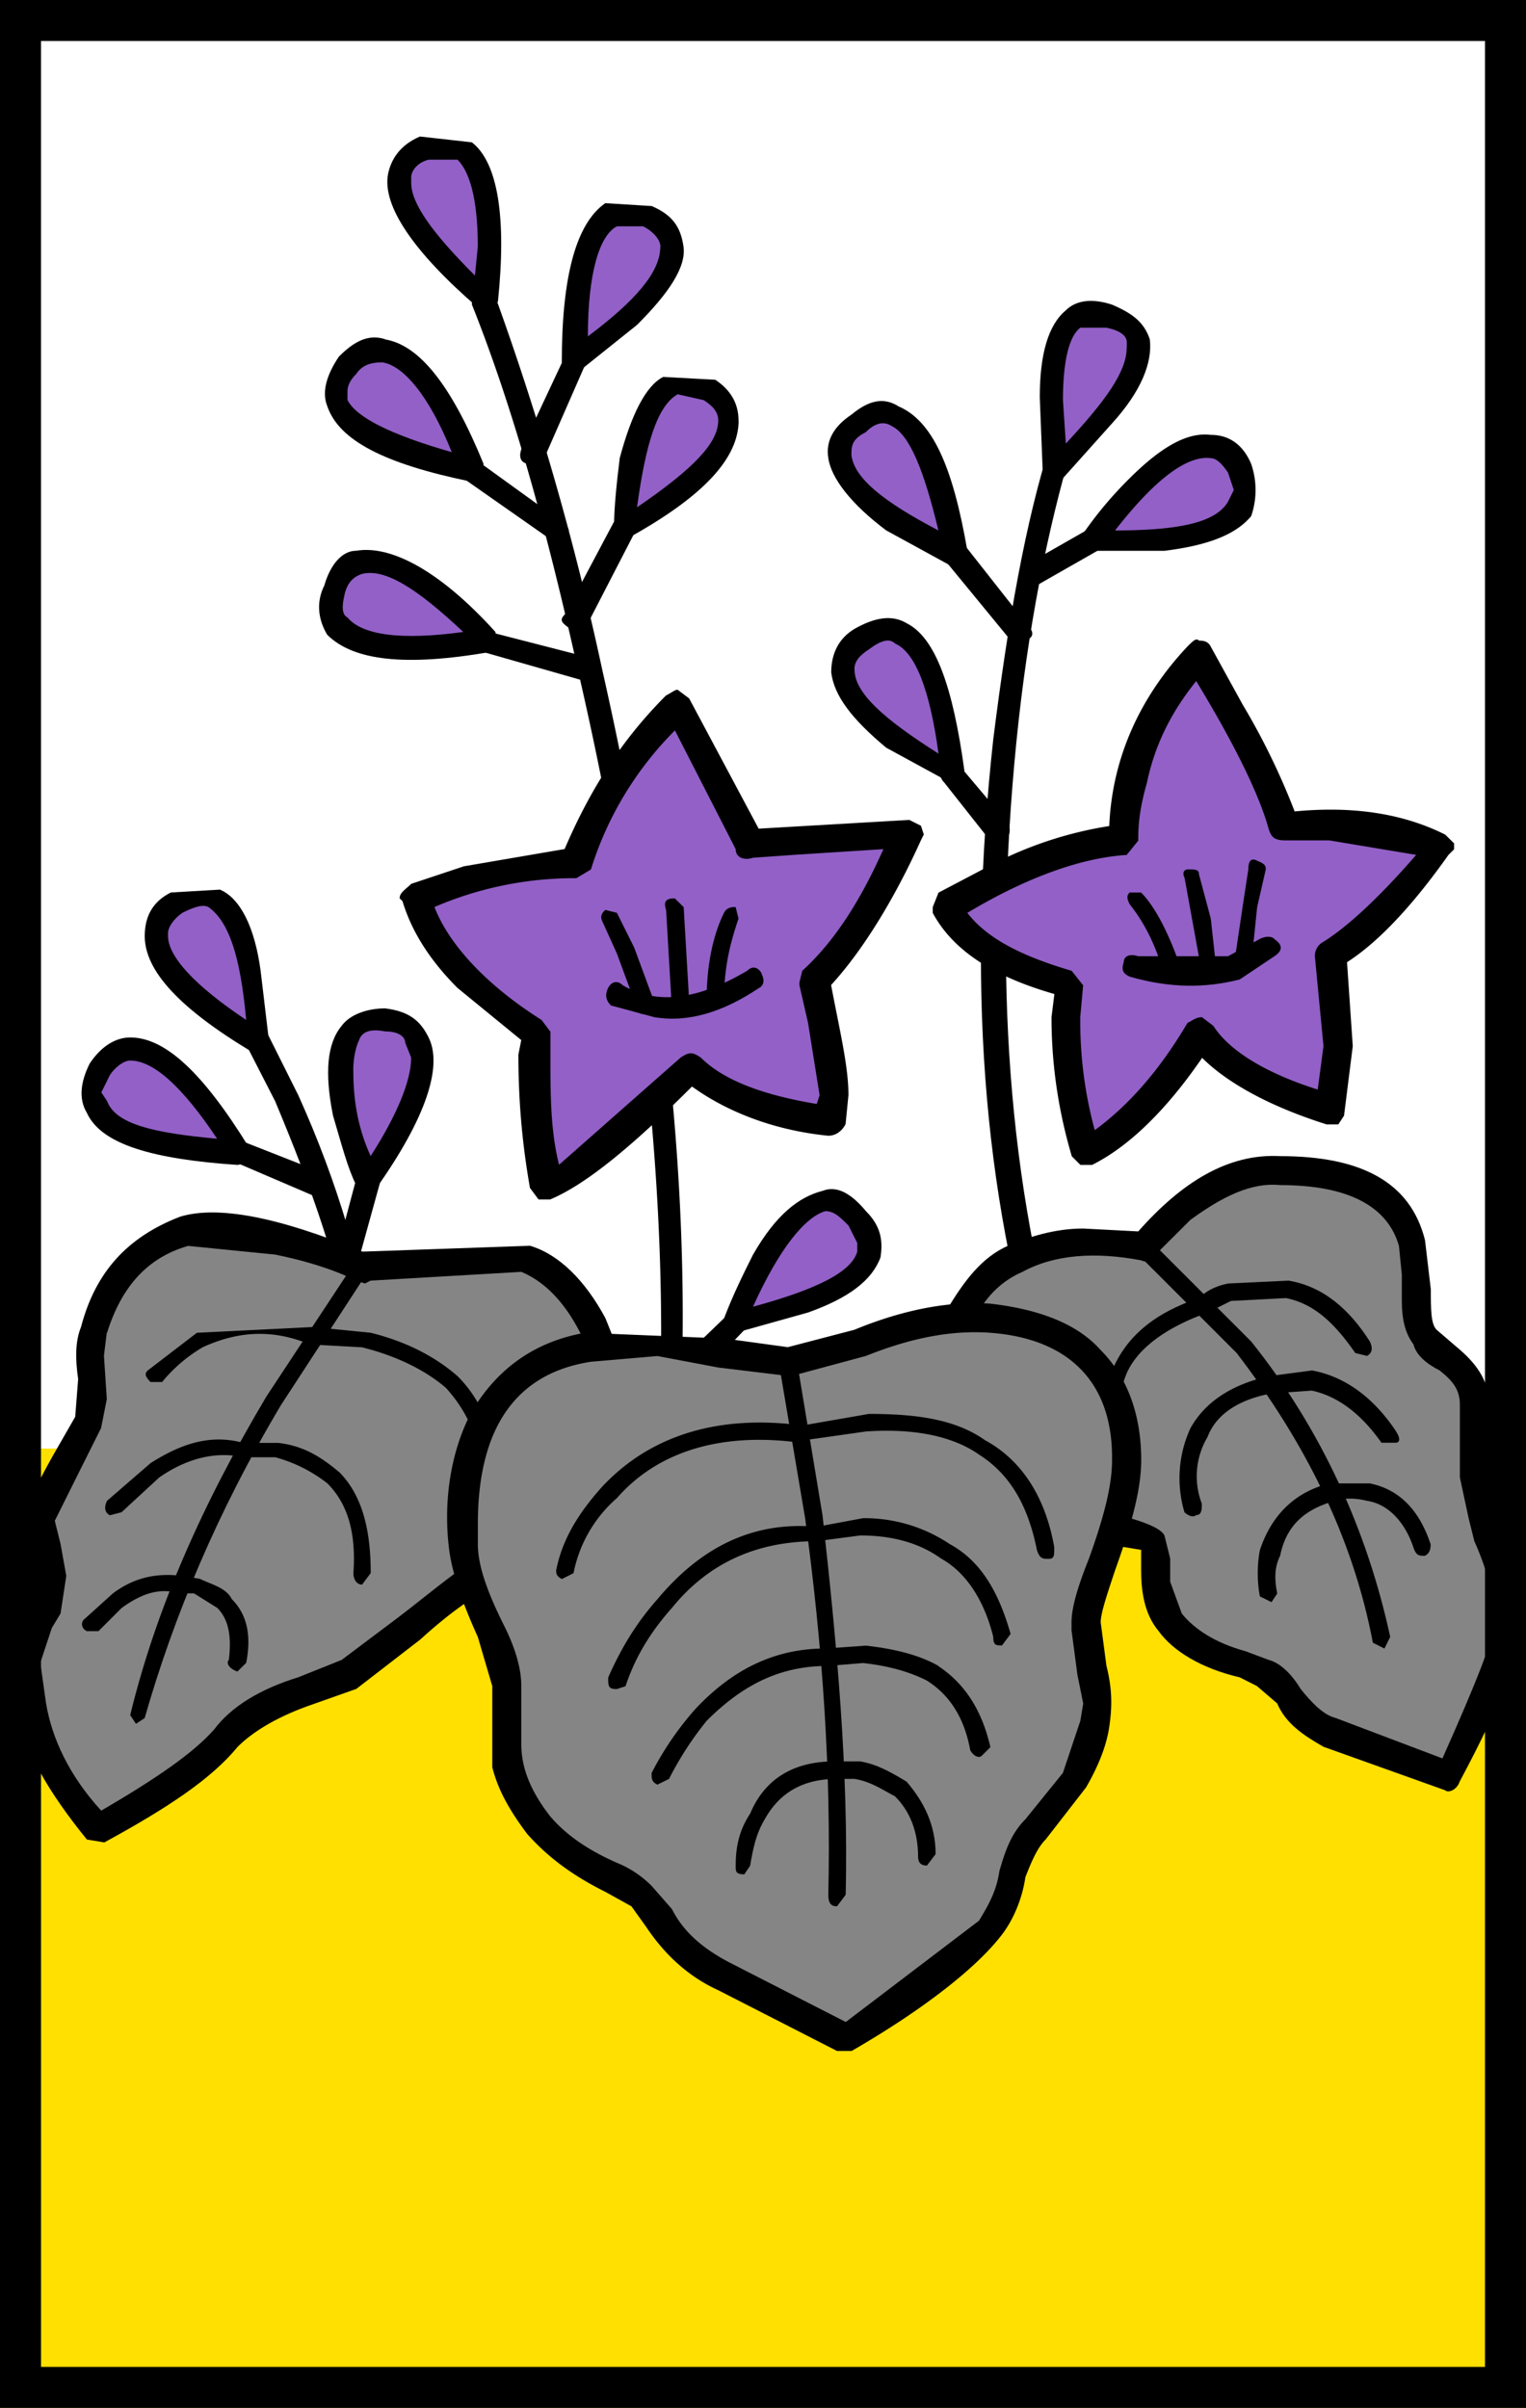 <svg xmlns="http://www.w3.org/2000/svg" width="372" height="587" viewBox="0 0 372 587"><path fill="#fff" d="M0 0h372v587H0z"/><path fill="#FFE000" d="M-7.8 353.15V612.3h393.3V353.14H-7.8z"/><path d="M259.82 106c-2.1-.7-2.82 0-3.53 1.42-6.38 19.78-10.6 44.5-14.15 72.73-6.35 57.9-2.82 110.16 12 157.47 1.4 1.4 2.12 2.82 3.53 1.4 2.1 0 2.82-1.4 2.1-3.52-14.1-46.6-17.64-98.15-12-154.64 2.83-28.25 7.77-52.26 13.4-71.3 1.44-2.14.73-3.55-1.4-3.55z"/><path fill="#9260C7" d="M257 113.78l14.83-15.53c7.77-11.3 7.06-18.36-.7-21.9-9.2-2.8-14.13 2.12-14.84 16.24 0 6.33 0 14.1.7 21.16z"/><path d="M259.82 75.65c-4.24 3.53-6.35 10.6-6.35 21.18l.7 17.65 2.12 2.13h2.8l12-13.4c7.06-7.76 9.9-14.82 9.2-20.5-1.4-4.2-4.26-6.32-9.2-8.44-4.24-1.4-8.47-1.4-11.3 1.4zm14.83 9.18c0 5.65-4.94 12.7-14.83 23.3l-.7-10.6c0-9.17 1.4-15.53 4.23-17.64h6.36c3.56.7 4.97 2.1 4.97 3.5v1.4z"/><path fill="#9260C7" d="M232.28 134.96l-4.23-21.18c-5.65-12.7-11.3-16.24-18.36-10.6-7.8 4.95-6.4 12 4.9 20.5 4.96 4.22 11.3 7.75 17.67 11.28z"/><path d="M218.87 98.95c-3.53-2.12-7.06-1.4-11.3 2.12-4.24 2.82-6.35 6.35-5.65 10.6.7 4.93 5.65 11.3 14.13 17.64l15.53 8.5h2.82l1.42-3.52c-3.53-20.48-8.48-31.78-16.95-35.3zm-7.77 6.36c2.12-2.1 4.24-2.8 6.36-1.4 4.23 2.1 7.76 10.6 11.3 25.4-13.42-7.03-20.48-12.7-21.2-18.33v-.7c0-2.12.72-3.53 3.54-4.94z"/><path d="M235.1 132.84h-4.23c-1.4 1.42-2.12 2.12-.7 3.53l16.24 19.77h3.56c2.1-.7 2.1-2.1.7-3.53l-15.53-19.74z"/><path fill="#9260C7" d="M288.07 130.73c13.4-2.83 18.35-8.48 14.12-16.25-3.56-8.47-11.3-7.76-21.2.7l-14.14 16.25 21.2-.7z"/><path d="M305 113.08c-2.1-4.95-5.63-7.07-9.87-7.07-5.65-.7-12 2.86-19.77 10.6a94.5 94.5 0 0 0-11.3 13.45v2.82c0 1.42 1.4 1.4 2.82 1.4h16.95c11.3-1.4 17.65-4.22 21.18-8.47a19.56 19.56 0 0 0 0-12.7zm-4.22 6.35l-1.4 2.82c-2.84 4.95-11.3 7.06-27.55 7.06 9.88-12.7 17.65-18.33 23.3-17.62 1.4 0 2.82 1.42 4.23 3.53l1.42 4.24z"/><path d="M269 130.02c-.7-2.12-2.12-2.12-4.23-.7l-14.83 8.47c-1.42.7-2.12 2.1-.7 3.5.7 2.12 1.4 2.12 3.52 1.4l14.83-8.46c2.1-1.42 2.8-2.83 1.4-4.24z"/><path fill="#9260C7" d="M232.28 188.62l-4.23-21.18c-4.24-13.4-9.9-16.94-17.66-12-7.1 5.65-6.38 12.7 4.2 21.18l17.67 12z"/><path d="M234.4 190.75l.7-2.83c-2.8-20.48-7.05-32.48-14.1-36-3.55-2.13-7.78-1.42-12.72 1.4-3.53 2.12-5.65 5.65-5.65 10.6.7 5.64 4.94 11.3 13.4 18.35l15.55 8.48h2.82zm-26.12-27.54c0-2.1 1.4-3.5 3.53-4.9 2.85-2.14 4.97-2.84 6.38-1.43 4.95 2.12 8.48 11.3 10.6 26.84-13.42-8.5-20.48-14.83-20.48-20.5z"/><path d="M234.4 187.22c-.7-1.42-2.12-2.13-3.53-1.42-2.12 1.42-2.12 3.53-.7 4.95l10.6 13.42 4.22.7c1.4-1.42 1.4-2.83.7-4.24l-11.3-13.4zM120.72 72.12c-.7-1.4-2.12-2.1-3.53-1.4-2.15 0-2.15 1.4-2.15 3.53 9.88 24.7 18.36 55.07 26.13 90.38 16.23 70.6 22.6 134.87 19.05 191.36 0 2.1.7 2.8 2.12 3.5l2.82-2.8c4.23-57.9-2.1-121.46-18.36-193.48a697.24 697.24 0 0 0-26.12-91.08z"/><path fill="#9260C7" d="M118.6 72.83v-21.2c-1.4-13.4-6.35-18.35-14.83-15.52-8.47 3.56-8.47 10.6 0 21.2 3.53 6.37 8.48 11.3 14.83 15.55z"/><path d="M115.07 34.7l-12.7-1.42c-4.95 2.12-7.07 5.65-7.78 9.18-1.44 7.77 6.33 19.06 21.86 32.48l2.83.7 2.1-2.1c2.13-20.5 0-33.9-6.34-38.84zm-10.6 4.23h7.07c2.82 2.83 4.94 9.18 4.94 21.2l-.7 7.05c-10.6-10.6-15.54-17.66-15.54-22.6v-1.4c0-1.42 1.4-3.54 4.24-4.25z"/><path fill="#9260C7" d="M140.5 88.36l16.23-14.12c8.47-10.6 9.18-17.65 1.4-21.18-7.76-4.24-14.1 0-16.23 14.12a68.3 68.3 0 0 0-1.4 21.18z"/><path d="M158.85 50.23l-11.3-.7c-7.06 4.93-10.6 17.65-10.6 38.83l2.13 2.12h2.12l14.12-11.3c7.77-7.77 12-14.13 11.3-19.06-.7-4.95-2.83-7.77-7.77-9.9zm2.12 9.9c0 6.34-6.36 13.4-17.66 21.87 0-15.53 2.86-24.7 7.1-26.83h6.35c2.83 1.42 4.24 3.53 4.24 4.95z"/><path d="M141.2 84.83c-1.42-.7-3.53 0-3.53 2.12l-10.6 22.6c-.7 2.1 0 3.53 2.12 3.53 1.4 1.4 2.8.7 3.5-1.42l9.9-22.6c1.4-2.1.7-2.82-1.4-4.23z"/><path fill="#9260C7" d="M115.07 114.48a61.13 61.13 0 0 0-9.9-19.06c-7.74-10.6-14.8-13.42-20.45-6.36-5.64 7.06-2.1 13.42 9.9 19.07l20.47 6.35z"/><path d="M93.9 82.7c-4.25-1.4-7.78.72-11.3 4.25-2.84 4.24-4.25 8.47-2.84 12 2.83 8.47 14.13 14.12 34.6 18.36.7 0 2.12 0 2.83-.7l.7-3.5c-7.8-19.07-15.56-28.95-24-30.37zm-9.2 12.72c0-1.4.7-2.83 2.12-4.23 1.42-2.16 3.54-2.86 6.36-2.86 4.94.7 11.3 7.76 16.95 21.9-14.83-4.25-23.3-8.48-25.42-12.72V95.4z"/><path d="M116.48 112.37l-3.53.7c-1.4.7-1.4 2.12 0 3.54l21.2 14.85c.7 1.4 2.1 1.4 3.52-.7 1.4-.7 1.4-2.13-.7-3.53l-20.5-14.82z"/><path fill="#9260C7" d="M118.6 156.15l-16.24-14.13c-10.6-7.76-17.65-7.76-21.18 1.42-2.83 8.47 2.1 13.4 16.24 14.12l21.18-1.4z"/><path d="M86.83 134.26c-3.53 0-6.36 3.53-7.77 8.47-2.12 4.24-1.4 8.48.7 12 6.36 6.36 19.07 7.77 39.55 4.24l2.14-1.4-.7-3.54c-13.42-14.84-25.42-21.2-33.9-19.77zM84 144.86c.7-2.84 2.12-4.24 4.24-4.95 5.65-1.4 13.42 3.56 24.7 14.15-15.52 2.12-24.7.7-28.23-3.53-1.4-.7-1.4-2.8-.7-5.64z"/><path d="M119.3 154.03c-1.4-.7-2.82 0-3.52 1.4-.7 2.13.7 3.54 2.1 3.54l24.73 7.06c1.44.7 2.86 0 3.56-2.12 0-1.4-.7-2.8-2.12-3.5l-24.7-6.35z"/><path fill="#9260C7" d="M179.33 322.78l20.47-6.35c12-6.35 14.83-13.4 9.18-19.77-5.65-7.06-12.7-4.94-19.77 6.36-4.2 6.35-7.03 12.7-9.85 19.76z"/><path d="M179.33 324.9l17.65-4.94c9.88-3.53 15.53-7.77 17.65-13.4.7-4.25 0-7.78-3.53-11.3-3.53-4.25-7.06-6.36-10.6-4.95-5.64 1.44-11.3 5.68-16.94 15.56-2.12 4.24-4.94 9.88-7.06 15.54l.7 2.8 2.13.7zm4.23-6.35c6.36-14.12 12.7-21.9 17.66-23.3 2.1 0 3.53 1.4 5.64 3.53l2.12 4.24v2.1c-1.4 4.96-9.88 9.2-25.42 13.43z"/><path d="M181.44 320.67c-1.4-.7-2.82-.7-4.23 0l-18.33 17.66c-.7.7-.7 2.82 0 4.23 2.12 1.4 2.82 1.4 4.94 0l17.65-18.36c1.42-.7 1.42-2.12 0-3.53z"/><path fill="#9260C7" d="M151.8 128.6c7.05-4.23 12.7-7.76 17.64-12 9.9-9.88 10.6-16.94 2.83-21.18-7.07-4.94-13.42-1.4-16.95 12a165.17 165.17 0 0 0-3.53 21.18z"/><path d="M180.03 102.48c0-3.53-1.4-7.06-5.65-9.9l-12.7-.7c-4.24 2.13-7.77 9.2-10.6 19.78-.7 5.65-1.4 12-1.4 16.94l1.4 2.13h2.83c17.68-9.9 26.15-19.07 26.15-28.25zm-8.47-4.94c2.12 1.4 3.53 2.82 3.53 4.94 0 5.65-6.38 12-19.8 21.2 2.12-15.55 4.94-24.73 9.9-27.56l6.34 1.42z"/><path d="M153.2 125.78c-1.4-.7-2.12 0-3.53 1.42l-12 22.6c-1.42 1.4-.7 2.1 1.4 3.52 1.42.7 3.54.7 4.25-1.4l11.3-21.9c.7-2.12 0-2.82-1.42-4.24z"/><path fill="#9260C7" d="M89.65 288.2l10.6-19.08c4.93-12.7 2.82-19.77-6.36-20.48-9.2-1.4-12.74 5.66-10.6 19.08a134.8 134.8 0 0 0 6.33 20.47z"/><path d="M83.3 250.06c-3.54 4.24-4.24 11.3-2.12 21.9 2.1 7.05 3.53 12.7 5.64 16.94l2.83 2.1 2.12-1.4c12-16.95 16.24-29.66 12.7-36.72-2.1-4.24-4.93-6.35-10.58-7.06-4.27 0-8.5 1.42-10.6 4.24zm15.53 4.24l1.4 3.53c0 5.65-3.52 14.12-9.88 24-3.53-7.76-4.23-14.82-4.23-21.18 0-2.82.7-5.65 1.4-7.06.72-2.15 2.84-2.85 6.37-2.15 3.5 0 4.9 1.4 4.9 2.83z"/><path d="M90.36 285.37c-2.12-.7-2.83.7-3.54 2.1l-5.64 21.2c0 1.4 0 2.12 2.1 3.52 1.43 0 3.54-.7 3.54-2.85l5.66-20.47c.7-2.14-.7-2.84-2.13-3.54z"/><path d="M57.87 237.35c-1.4-.7-2.82-1.4-4.23-.7-2.12.7-2.12 2.1-.7 4.23l14.12 27.54c9.17 21.9 16.23 41.66 18.35 59.32l2.86 2.82 2.82-3.54c-2.82-17.65-8.47-38.12-18.36-60L57.9 237.35z"/><path fill="#9260C7" d="M62.82 254.3L60 233.1c-3.54-13.4-9.2-17.64-16.95-13.4-7.77 4.94-7.06 12 2.82 21.18l16.95 13.42z"/><path d="M41.63 217.58c-4.23 2.1-6.35 5.64-6.35 10.6 0 8.47 8.47 17.64 26.12 28.24h2.83l1.4-2.12-2.1-17.65c-1.42-10.6-4.95-17.66-9.9-19.78l-12 .7zm2.83 4.94c2.82-1.4 4.94-2.12 6.35-1.4 4.98 3.52 7.8 12 9.2 27.52-12.7-8.47-19.05-15.53-19.05-20.47v-.7c0-1.42 1.4-3.54 3.53-4.95z"/><path fill="#9260C7" d="M37.4 277.6l21.18 3.53a127.3 127.3 0 0 0-12.7-17.66c-9.9-9.17-16.95-10.6-21.2-2.82-4.94 7.77-.7 13.42 12.72 16.95z"/><path d="M60.7 282.54v-2.83c-11.3-18.32-20.48-26.8-28.95-26.8-3.53 0-7.06 2.1-9.88 6.35-2.13 4.24-2.83 8.48-.7 12.02 3.52 7.76 16.23 11.3 36.7 12.7.7 0 2.12-.7 2.83-1.4zm-28.95-24c5.65 0 12.7 6.35 21.18 19.06-15.53-1.42-24.7-3.53-26.83-9.18l-1.4-2.12 2.1-4.24c1.42-2.12 3.54-3.53 4.95-3.53z"/><path d="M59.3 278.3c-1.43-.7-2.84-.7-4.25 1.4 0 2.14 0 2.84 2.12 3.54l19.77 8.48c2.12.7 2.82 0 4.24-1.4 0-2.13 0-3.55-2.12-4.25L59.3 278.3z"/><path fill="#858585" d="M347.38 326.3c-2.12-2.8-2.82-6.34-2.12-10.58l-.7-12.7c-3.54-11.3-14.13-17.65-32.5-17.65-8.46-.7-16.23 2.82-24 9.88a124.72 124.72 0 0 0-9.88 9.18c-11.3-2.83-21.9-2.12-31.07 2.12-4.9 2.82-9.85 7.77-13.4 14.12l-2.8 9.17c7.76 20.48 18.35 33.9 30.36 39.55a83.8 83.8 0 0 0 19.77 7.03l.7 7.77c0 3.54.72 7.08 3.54 10.6a40.8 40.8 0 0 0 10.6 9.18l12 3.52 6.36 7.06c2.82 3.53 6.35 6.36 9.88 7.77l28.96 10.6c9.9-19.78 14.83-31.78 14.83-38.13 0-4.96-2.84-13.42-7.07-25.43-1.4-3.54-1.4-7.07-1.4-12.72v-14.82c0-3.53-1.43-7.06-4.96-9.2l-7.06-6.35z"/><path d="M348.8 314.32l-1.42-12c-3.53-14.13-15.53-20.48-35.3-20.48-12.7-.7-24 6.35-34.6 18.35l-13.42-.7c-7.06 0-13.42 2.1-18.36 4.2-6.35 2.83-10.6 8.47-14.83 15.53l-3.53 9.2v2.1c7.06 17.66 14.83 30.36 25.42 38.13 4.95 3.53 12 7.06 21.2 8.48l4.22.7v4.94c0 4.94.7 10.6 4.24 14.82 3.53 4.95 10.6 9.18 19.77 11.3l4.2 2.12 4.95 4.24c2.12 4.93 6.36 7.76 11.3 10.58l29.65 10.6c.7.7 2.84 0 3.54-2.13 10.6-19.76 15.54-33.2 15.54-39.53 0-4.95-2.13-12.7-4.95-21.9l-2.12-4.23c-.7-2.82-1.4-7.06-1.4-13.4v-13.42c0-5.66-3.52-9.9-7.76-13.42l-4.94-4.24c-1.4-1.43-1.4-4.96-1.4-9.9zm-67.1-8.48l8.5-8.47c7.75-5.65 14.8-9.18 21.88-8.47 16.24 0 26.12 4.94 28.95 14.82l.7 7.07v6.32c0 4.24.7 7.77 2.83 10.6.7 2.82 3.53 4.93 6.35 6.35 3.56 2.8 4.97 4.93 4.97 8.46v17.66l2.12 9.87 1.4 5.64c3.53 7.8 4.95 14.85 4.95 19.1 0 4.22-4.24 14.8-12.72 33.87l-26.1-9.88c-2.84-.7-5.66-3.54-8.48-7.07-2.12-3.53-4.95-6.35-7.77-7.06l-5.65-2.12c-7.77-2.12-12.7-5.65-15.54-9.18l-2.83-7.77v-5.64l-1.4-5.64c-.72-1.42-3.54-2.83-8.48-4.24-7.78-1.42-14.14-4.24-18.37-7.77-9.18-7.04-16.95-17.63-22.6-32.46l3.53-9.17c2.83-4.95 6.36-8.48 11.3-10.6 7.77-4.24 17.65-4.95 28.95-2.82 1.43.7 2.84 0 3.54-1.42z"/><path d="M338.9 399.05c-5.64-26.13-16.94-50.84-33.9-72.03l-24.7-24.7-3.53.7c-1.4.7-.7 2.1.7 2.82l24 24c16.25 21.2 28.26 44.5 33.2 70.62l2.82 1.42 1.4-2.83z"/><path d="M299.37 312.9c-3.54.7-5.65 2.12-7.07 3.53-10.6 3.53-17.65 9.18-21.18 17.65-3.53 7.07-3.53 14.84 0 22.6 0 2.12 1.4 2.12 2.82 1.4.7 0 1.42-1.4.7-2.8-2.8-7.07-2.8-13.42 0-20.48 2.83-6.36 9.9-11.3 19.78-14.84l5.65-2.82 13.42-.7c7.03 1.4 12 6.34 16.9 13.4l2.84.7c1.4-.7 1.4-2.1.7-3.52-4.94-7.77-11.3-13.4-19.77-14.83l-14.83.7z"/><path d="M340.32 348.92c-5.65-8.48-12.7-13.42-20.48-14.83l-10.6 1.4c-9.17 2.1-15.52 6.34-19.05 12.7a29.1 29.1 0 0 0-1.45 20.46c.7.7 2.12 1.42 2.83.7 1.4 0 1.4-1.4 1.4-2.8a18.7 18.7 0 0 1 1.4-16.25c2.13-5.64 7.78-9.17 15.55-10.6l9.88-.7c6.37 1.4 12 5.66 16.96 12.7h3.52c.7 0 1.4-.7 0-2.8zm-6.36 12.7h-9.88c-8.48 2.12-14.12 7.77-16.95 16.25-.7 3.53-.7 7.76 0 11.3l2.83 1.4 1.4-2.1c-.7-3.54-.7-6.37.7-9.2 1.43-7.06 5.66-11.3 13.43-13.4 2.1-.72 4.9-.72 7.74 0 4.94.7 9.18 4.94 11.3 11.3.7 2.1 1.4 2.1 2.82 2.1 1.4-.7 1.4-2.1 1.4-2.82-2.8-8.47-7.76-13.4-14.82-14.83z"/><path fill="#858585" d="M44.46 300.2c-10.6 3.52-17.66 11.3-21.2 23.3-1.4 3.52-1.4 7.77-.7 12l-.7 11.3-6.35 11.3c-2.8 4.23-4.92 7.76-4.92 10.58-.7 1.42 0 4.95 1.4 10.6.72 4.24.72 7.77-.7 12l-4.23 10.6c-1.4 2.82-.7 7.06.7 14.12 1.42 9.88 7.07 19.76 15.54 30.35 14.82-7.76 25.4-15.53 31.77-22.6 3.53-4.22 8.47-7.75 14.12-9.17l15.53-6.35 16.25-12.7c7.06-5.67 13.4-9.9 17.65-12.02 8.47-3.5 15.53-9.85 21.18-16.2 7.78-9.2 10.6-19.78 9.9-31.08l-5.7-12.7c-4.23-8.48-9.87-14.13-15.53-16.95l-40.24 2.82L72 303c-12.7-3.53-21.9-4.24-27.54-2.83z"/><path d="M43.75 296.66c-12.7 4.94-20.48 13.42-24 26.83-1.42 3.5-1.42 7.75-.7 12.7l-.72 9.2-5.65 9.85c-3.53 6.35-5.64 10.6-5.64 12.7-.7 2.84 0 6.37 1.4 10.6.7 4.94.7 8.48 0 11.3l-2.1 3.52c-1.42 4.24-2.83 7.06-2.83 9.18-.7 2.83 0 7.77.7 14.12 1.44 9.9 7.8 20.48 16.98 31.78l4.24.7c15.54-8.47 26.13-15.53 32.5-23.3 3.52-3.53 9.17-7.06 16.93-9.88l12-4.24 15.54-12c7.76-7.07 14.1-11.3 17.64-12.72 9.9-4.93 17.67-10.6 24.02-19.05 7.06-9.18 10.6-20.48 9.18-32.48l-5.65-14.12c-4.95-9.2-11.3-15.54-18.37-17.66L89 305.1h-.7c-20.5-8.47-35.33-11.3-44.5-8.47zM26.1 324.9c3.53-11.3 9.9-18.35 19.77-21.18l21.2 2.12c7.05 1.42 14.1 3.53 19.76 6.35l2.12.7 1.4-.7 36.73-2.14c8.47 3.53 14.82 12.7 19.06 26.83v4.24c0 10.6-4.94 20.47-13.42 28.24-4.23 4.22-9.88 7.75-15.53 10.57-4.27 1.42-10.6 7.06-19.8 14.12l-14.1 10.6-10.6 4.24c-9.18 2.83-16.25 7.07-20.48 12.7-4.95 5.66-14.13 12-27.54 19.8-7.8-8.5-12.03-17.67-13.44-26.14l-1.4-9.9 2.8-8.48 2.13-3.54 1.4-9.18-1.4-7.77-1.4-5.65.7-1.4 4.93-9.9 5.65-11.3 1.4-7.06-.7-10.6.7-5.65z"/><path d="M89.65 307.26h-2.83l-21.88 33.18C49.4 366.57 38.1 392 31.74 418.1l1.4 2.13 2.13-1.4c7.06-24.72 17.65-50.15 33.2-76.27l21.17-32.48c.7-.7.7-1.42 0-2.82z"/><path d="M76.23 323.5L48 324.9l-12 9.2c-.72.7-.72 1.4.7 2.8h2.82a37.1 37.1 0 0 1 9.88-8.46c9.18-4.24 17.65-4.24 26.13-.7l12.7.7c8.48 2.1 15.54 5.64 20.48 9.9 6.4 7.05 9.9 16.22 8.5 28.23l1.4 2.1 2.84-2.1c.7-13.42-2.82-24-9.88-31.07-5.65-4.94-12.7-8.48-21.18-10.6l-14.13-1.4zm6.37 35.3c-4.25-3.53-8.48-6.35-14.84-7.06H59.3c-7.78-2.12-14.84 0-22.6 4.94l-10.6 9.18c-.7 1.4-.7 2.82.7 3.53l2.83-.74 9.18-8.47c7.1-4.94 14.15-6.35 20.5-4.94h7.77a35.92 35.92 0 0 1 12.7 6.35c4.96 4.96 7.07 12 6.37 21.9 0 1.4.7 2.8 2.12 2.8l2.1-2.8c.02-10.6-2.1-19.06-7.75-24.7zm-62.15 36c-.7.72-.7 2.12.7 2.84H24l5.65-5.65c4.94-3.56 9.18-4.98 14.12-3.56h3.53l5.65 3.53c2.83 2.8 3.53 7.05 2.83 12.7-.7.7 0 2.1 2.1 2.82l2.13-2.1c1.4-7.08 0-12.04-3.52-15.57-1.4-2.8-4.94-3.53-7.76-4.93l-4.23-.7c-5.66-.7-11.3 0-16.96 4.24l-7.05 6.36z"/><path fill="#858585" d="M241.46 321.38c-9.18-.7-18.35 1.4-27.53 4.93l-21.2 5.7-22.58-3.54c-9.9-2.13-19.07-2.13-26.13 0-12 2.12-20.48 8.47-26.13 19.06a49.64 49.64 0 0 0-4.97 28.96c.7 6.35 2.83 13.4 5.65 20.48 3.52 5.65 4.93 11.3 4.93 14.12v15.54c0 6.34 2.84 12.7 7.08 18.35 4.95 4.94 9.9 9.18 15.54 11.3 5.65 2.12 9.18 4.94 10.6 5.65l5.64 9.88 14.12 9.88 29.66 15.54c17.65-11.3 29.66-20.48 35.3-27.54 2.12-3.53 4.95-7.76 5.65-12 1.42-4.95 2.84-9.18 4.96-11.3l9.88-12c2.12-4.24 4.24-8.48 4.94-14.13.7-4.23.7-8.47-.7-12.7-1.4-4.95-2.13-9.18-1.4-12 0-2.84 2.1-8.48 4.92-17.66a53.9 53.9 0 0 0 4.95-21.9c0-21.9-10.6-32.5-33.2-34.6z"/><path d="M176.5 326.3l-33.9-1.4c-12 2.12-21.18 8.48-27.53 19.07-4.94 9.18-7.06 21.18-5.65 33.2.7 6.34 3.53 14.1 7.06 21.88l3.53 12v19.78c1.44 5.65 4.27 10.6 8.5 16.24 5.66 6.36 12 10.6 19.07 14.13l6.35 3.52 3.54 4.94c4.24 6.36 9.9 12 17.66 15.53l28.93 14.8h3.53c18.36-10.6 30.36-20.48 36-27.54 3.54-4.25 5.66-9.9 6.37-14.84 1.4-3.53 2.82-7.07 4.94-9.18l9.87-12.72c2.83-4.94 4.94-9.88 5.65-14.82.72-4.93.72-9.17-.7-14.82l-1.4-10.58c0-2.13 1.4-6.36 3.52-12.72 3.53-9.88 6.36-19.06 6.36-26.82 0-11.3-3.53-20.48-9.9-26.84-5.64-6.36-14.82-9.9-26.82-11.3-9.9-.7-21.2 1.4-33.2 6.36l-16.23 4.24-15.53-2.13zm84.74 71.34l1.4 10.6 1.42 7.05-.7 4.2-4.25 12.7-9.14 11.3c-3.53 3.54-4.95 7.8-6.36 12.7-.7 4.97-2.83 8.5-4.95 12.03l-32.48 24.7-27.54-14.1c-7.06-3.54-12-7.78-14.83-13.42l-4.95-5.65a25.44 25.44 0 0 0-8.47-5.64c-6.36-2.8-12-6.34-16.24-11.3-4.95-6.35-7.07-12-7.07-17.65v-14.12c0-4.23-1.4-9.17-4.23-14.82-4.24-8.46-6.36-14.82-6.36-19.76v-4.95c0-23.3 9.18-36.7 27.54-39.54l16.24-1.4 14.83 2.8 17.62 2.13 18.36-4.95c10.6-4.24 20.47-6.35 30.35-5.65 19.07 1.43 29.66 12 29.66 30.38v.7c0 6.36-2.1 14.13-5.65 24.02-2.82 7.05-4.23 12-4.23 15.52v2.12z"/><path d="M194.15 331.27c0-.7-.7-1.42-2.12-.7-2.1 0-2.1.7-2.1 2.1l6.34 37.43c4.24 31.07 6.36 61.43 5.65 91.8 0 2.1.7 2.82 2.12 2.82l2.12-2.82c.7-30.37-2.12-60.73-5.65-92.5l-6.33-38.13z"/><path d="M240.05 351.03c-7.06-4.94-16.24-6.35-28.24-6.35l-16.2 2.82c-21.2-2.82-37.44 2.82-48.73 14.83-6.36 7.06-9.9 13.4-11.3 20.47 0 .7 0 1.42 1.4 2.13l2.83-1.42a32.6 32.6 0 0 1 10.6-18.33c9.87-11.3 25.4-16.23 45.2-13.4l.7-.72 14.8-2.1c10.6-.72 20.5.7 27.55 5.63 7.77 4.95 12 12.72 14.12 23.3.7 2.12 1.42 2.12 2.82 2.12s1.4-.7 1.4-2.83c-2.1-12-7.77-21.18-16.95-26.13z"/><path d="M231.58 376.45a37.33 37.33 0 0 0-21.2-6.35l-11.28 2.1c-15.54-1.4-28.25 4.96-38.84 17.66-5.65 6.36-9.18 12.72-12 19.08 0 2.1 0 2.82 2.1 2.82l2.13-.7c2.1-6.37 5.62-12.72 11.3-19.07 9.15-11.3 21.15-16.28 35.3-16.28l10.6-1.4c8.44 0 14.8 2.1 19.74 5.64 6.35 3.53 10.6 10.6 12.7 19.07 0 2.1.7 2.1 2.13 2.1l2.1-2.8c-2.82-9.9-7.05-17.66-14.82-21.9z"/><path d="M228.75 406.1c-4.94-2.82-11.3-4.22-17.65-4.93l-9.88.7c-11.3 0-21.9 4.24-31.78 14.83a75.62 75.62 0 0 0-10.6 15.53c0 1.42 0 2.12 1.42 2.83l2.83-1.4a79.72 79.72 0 0 1 9.15-14.13c9.17-9.2 18.36-13.42 29.65-13.42l8.5-.7c6.34.7 11.3 2.14 15.52 4.26 5.65 3.53 9.18 9.18 10.6 16.95.7 1.4 2.1 2.1 2.82 1.4l2.1-2.1c-2.1-9.2-6.34-15.54-12.7-19.78z"/><path d="M186.4 443.53c3.52-6.35 9.16-9.88 17.64-9.88h4.24c4.23.7 7.06 2.82 9.88 4.24 3.53 3.5 5.65 8.43 5.65 14.8 0 1.4.74 2.1 2.15 2.1l2.12-2.8c0-7.06-2.83-12.7-7.07-17.66-3.54-2.12-7.07-4.23-11.3-4.94h-6.36c-9.88 0-16.95 4.26-20.48 12.73-2.82 4.23-3.53 8.47-3.53 12.7 0 1.4 0 2.1 2.12 2.1l1.4-2.1c.72-4.22 1.43-7.76 3.55-11.3z"/><path fill="#9260C7" d="M114.36 214.05l-13.4 4.94c2.1 7.03 7.76 14.8 16.93 23.3l12.7 9.15c-1.4 10.6 0 22.6 2.1 38.13 7.77-3.54 19.77-13.43 36-29.67 7.1 7.07 18.37 12 33.9 13.43.7-5.65.7-13.42-1.4-22.6l-2.83-11.3c8.46-9.18 16.23-20.47 23.3-36l-26.84.7-12 1.4-9.9-19.05-7.76-14.82a104.7 104.7 0 0 0-24.7 38.83l-26.14 3.55z"/><path d="M112.95 211.23l-12.7 4.23c-1.42 1.4-2.83 2.12-2.83 3.53l.7.7c2.12 7.04 6.36 14.1 13.42 21.16l15.53 12.7-.7 3.54c0 9.9.7 20.5 2.82 32.5l2.1 2.82h2.8c8.5-3.53 19.8-12.72 34.6-27.54 7.78 5.64 19.08 10.58 33.2 12 2.1 0 3.53-1.42 4.24-2.83l.7-7.06c0-7.08-2.1-15.55-4.23-26.85 7.77-8.47 15.54-21.18 21.9-35.3l.7-1.4-.7-2.13-2.83-1.42-36.73 2.13L168 170.26l-2.82-2.12c-.7 0-1.4.7-2.82 1.4-10.6 10.6-18.36 22.6-24.72 37.44l-24.7 4.23zm21.2 40.24l-2.14-2.83c-13.4-8.46-22.56-18.35-26.1-27.53a86.22 86.22 0 0 1 34.6-7.03l3.54-2.12a82.64 82.64 0 0 1 20.48-33.9L179.34 207c0 2.1 2.1 2.8 4.23 2.1l9.9-.7 21.88-1.4c-5.65 12.7-12 22.58-19.77 29.65l-.7 2.82v.7l2.1 9.18L199.8 267l-.7 2.12c-12.7-2.1-22.6-5.64-28.25-11.3-2.1-1.4-2.82-1.4-4.94 0l-29.63 26.13c-2.1-8.47-2.1-16.94-2.1-26.82v-5.66z"/><path d="M185.68 237.35c-.7-1.4-2.12-2.12-3.53-.7-12 7.05-21.9 8.46-30.36 3.52-1.44-1.4-2.85-.7-3.56.7-.7 1.42-.7 2.84.7 4.24l10.6 2.86c8.47 1.4 16.94-1.4 25.4-7.06 1.43-.7 1.43-2.13.72-3.54z"/><path d="M150.38 222.52l-2.83-.7c-.7.7-1.4 1.4-.7 2.82l3.52 7.77 4.95 13.44c0 1.42 1.4 1.42 2.82 1.42s2.12-1.42 1.42-2.83L154.6 231l-4.22-8.48zm16.24-1.42l-2.12-2.1c-2.12 0-2.83.7-2.12 2.82l1.4 24 2.13 1.42 2.15-2.13-1.4-24zm12.7 0c-.7 0-2.1 0-2.82 1.42-2.12 4.23-4.24 11.3-4.24 21.18 0 .7.7 2.12 2.12 2.12l2.12-2.12c0-9.18 2.12-15.53 3.53-19.77l-.7-2.82z"/><path fill="#9260C7" d="M292.3 251.47c5.65 8.47 16.24 14.12 31.78 19.07 2.12-5.65 2.12-12.7 2.12-23.3l-2.12-14.13c7.77-4.9 16.94-14.1 26.83-26.1-6.32-3.52-14.8-5.64-24.7-5.64h-13.4c-2.12-7.06-6.35-16.25-12-27.54l-8.5-14.12a62.83 62.83 0 0 0-16.92 29.66c-.7 6.35-1.42 11.3-1.42 15.54-9.17.7-19.06 3.53-30.36 9.18l-12.7 7.06c4.22 8.48 14.1 15.54 29.64 19.07-2.12 10.6 0 24.7 4.24 40.96 9.17-4.95 18.36-14.13 27.53-29.66z"/><path d="M354.44 205.57l-2.12-2.1c-9.88-4.96-21.9-7.08-36.72-5.66a170.3 170.3 0 0 0-12.7-26.1l-7.77-14.12c-.7-1.42-2.12-1.42-2.83-1.42-.7-.7-1.4 0-2.82 1.42-11.3 12-18.36 26.83-19.07 43.78a93.8 93.8 0 0 0-28.2 9.18l-13.43 7.06-1.4 3.52v1.42c4.94 9.18 14.82 15.53 29.65 19.77l-.7 5.66c0 10.6 1.4 21.9 4.95 33.9l2.1 2.1h2.84c8.47-4.22 17.65-12.7 26.83-26.1 6.37 6.35 16.96 12 30.37 16.23h2.82l1.4-2.13 2.13-16.95-1.4-20.47c7.75-4.94 16.23-14.12 24.7-26.12l1.4-1.4v-1.4zm-74.84-14.82c2.1-9.9 6.35-17.66 12-24.72 9.88 16.24 15.53 28.25 17.65 36 .7 2.14 1.4 2.84 4.24 2.84h10.56l21.18 3.53c-9.18 10.6-16.94 17.65-22.6 21.18a3.88 3.88 0 0 0-2.1 3.53l2.1 21.9-1.4 10.6c-13.42-4.22-21.9-9.9-25.43-15.52l-2.8-2.12c-1.4 0-2.1.7-3.53 1.4-7.06 12.02-14.83 20.48-22.6 26.14a101.57 101.57 0 0 1-3.53-27.55l.7-7.77-2.8-3.53c-12.02-3.53-20.5-7.76-25.43-14.12 14.13-8.47 27.54-13.42 38.84-14.12l2.83-3.5v-.7c0-4.25.7-8.5 2.12-13.43z"/><path d="M310.66 228.88c-.7-.7-2.12-.7-3.53 0l-7.77 4.23h-21.9c-2.1-.7-3.52 0-3.52 1.44-.7 2.12 0 2.83 1.42 3.53 9.88 2.83 18.36 2.83 26.83.7l8.44-5.64c2.12-1.4 2.12-2.8 0-4.22z"/><path d="M306.43 209.8c-1.42-.7-2.12 0-2.12 2.13l-1.4 9.18-2.1 14.15c0 1.4.7 1.4 2.1 1.4l2.1-1.4 1.45-14.12 2.1-9.17c0-.7 0-1.4-2.1-2.12zm-14.13 3.54c0-1.4-.7-1.4-2.82-1.4-.7 0-1.4.7-.7 2.1l4.23 23.3c0 1.42.74 2.13 2.15 2.13l1.4-2.83-1.4-12.7-2.83-10.6zm-4.23 23.3c-2.83-8.47-6.36-15.53-9.9-19.06h-2.8c-.72.7-.72 1.4 0 2.82 2.8 3.53 6.34 9.18 8.46 17.65.7 1.42 1.4 2.12 2.83 1.42l1.4-2.83z"/><path fill="none" stroke="#000" stroke-width="3" stroke-miterlimit="100" d="M370.6 585.26H3.9V2.74h366.7v582.52z"/><path stroke-miterlimit="100" d="M367 582H5V5h362v577z" fill="none" stroke="#000" stroke-width="10"/></svg>